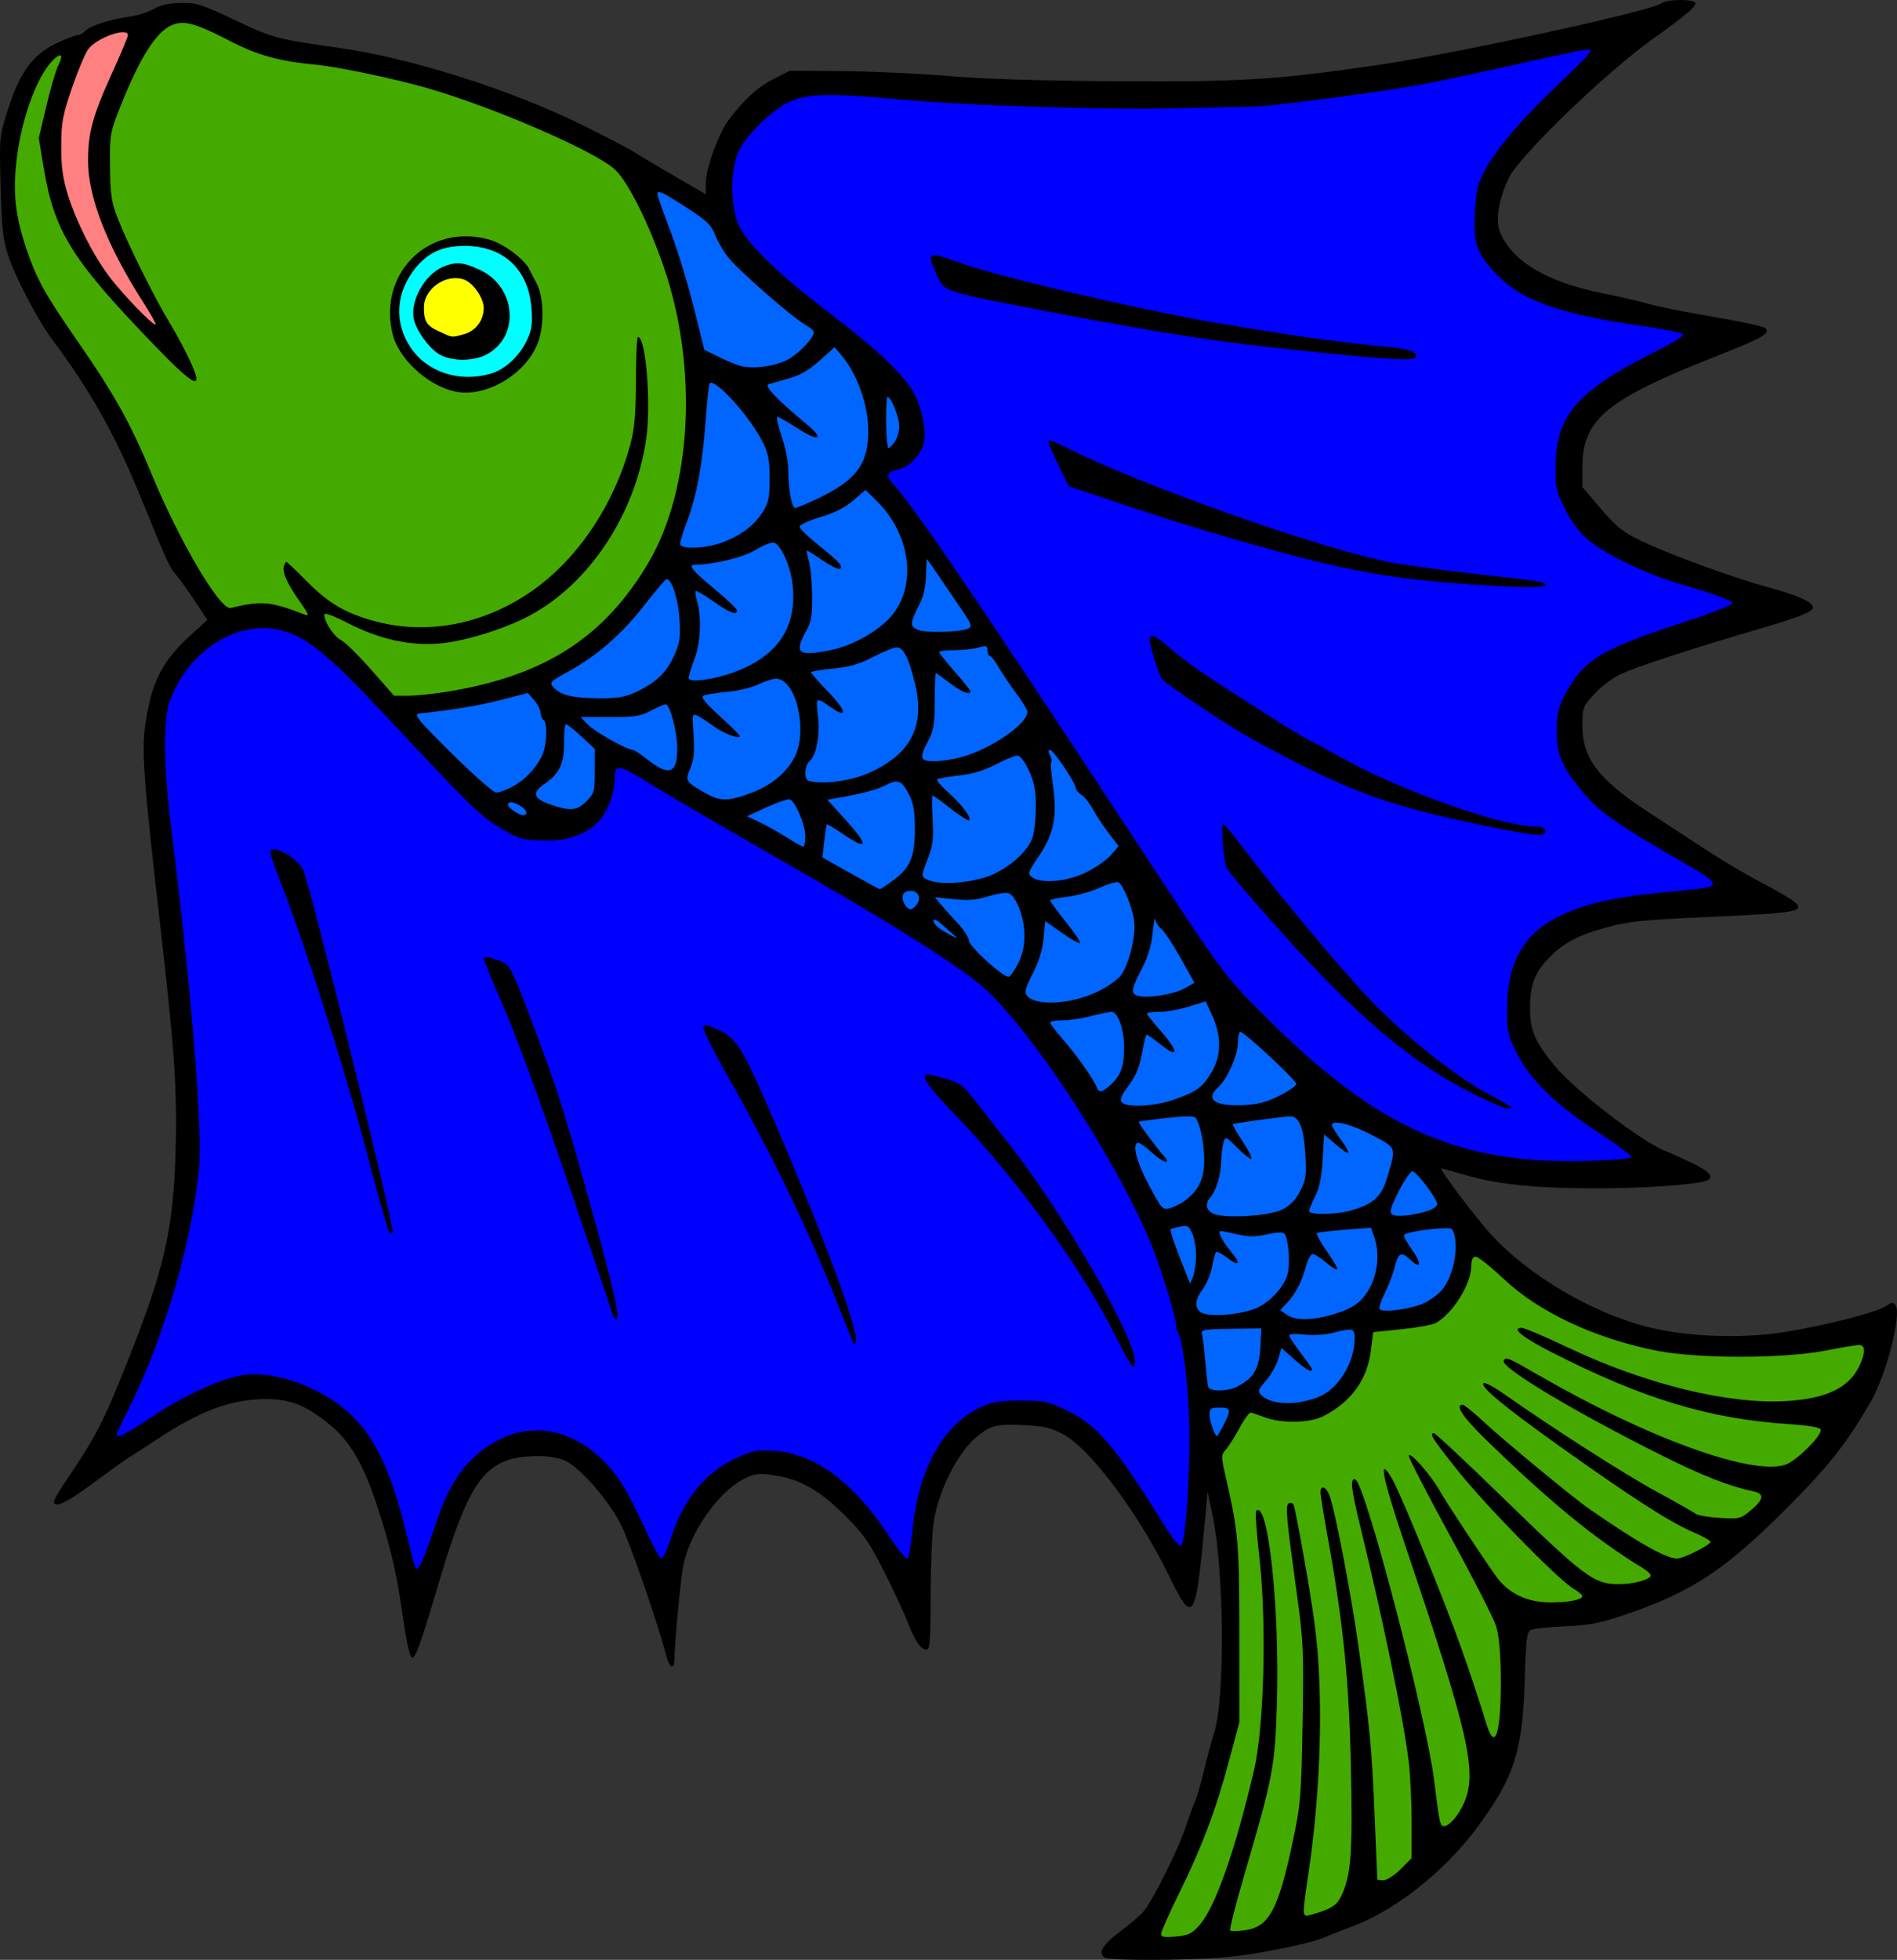 <?xml version="1.0" encoding="UTF-8" standalone="no"?>
<!-- Created with Inkscape (http://www.inkscape.org/) -->

<svg
   version="1.1"
   id="svg1"
   width="888.653"
   height="917.739"
   viewBox="0 0 888.653 917.739"
   sodipodi:docname="25c.svg"
   inkscape:version="1.3.2 (091e20ef0f, 2023-11-25)"
   xmlns:inkscape="http://www.inkscape.org/namespaces/inkscape"
   xmlns:sodipodi="http://sodipodi.sourceforge.net/DTD/sodipodi-0.dtd"
   xmlns="http://www.w3.org/2000/svg"
   xmlns:svg="http://www.w3.org/2000/svg">
  <rect x="0" y="0" width="888.653" height="917.739" fill="#333333" stroke="none"/>
  <defs
     id="defs1" />
  <sodipodi:namedview
     id="namedview1"
     pagecolor="#ffffff"
     bordercolor="#000000"
     borderopacity="0.25"
     inkscape:showpageshadow="2"
     inkscape:pageopacity="0.0"
     inkscape:pagecheckerboard="0"
     inkscape:deskcolor="#d1d1d1"
     showgrid="false"
     inkscape:zoom="0.68835618"
     inkscape:cx="443.08457"
     inkscape:cy="435.09452"
     inkscape:window-width="1920"
     inkscape:window-height="1011"
     inkscape:window-x="0"
     inkscape:window-y="0"
     inkscape:window-maximized="1"
     inkscape:current-layer="layer2" />
  <g
     inkscape:groupmode="layer"
     id="layer2"
     inkscape:label="Layer 1">
    <path
       style="fill:#000000"
       d="m 561.535,973.486 c -3.318,-2.103 -0.899,-6.069 7.542,-12.367 4.61,-3.44 9.486,-7.657 10.835,-9.372 4.713,-5.992 15.951,-28.499 19.422,-38.9 1.925,-5.768 4.013,-11.468 4.641,-12.667 0.627,-1.199 2.467,-7.58 4.087,-14.18 1.621,-6.6 3.769,-14.569 4.773,-17.708 5.111,-15.974 4.766,-74.715 -0.592,-100.959 l -2.45,-12 L 608.818,766 c -4.674,51.085 -5.584,52.532 -17.558,27.908 -13.518,-27.8 -36.123,-58.13 -48.475,-65.039 -5.988,-3.349 -9.094,-4.134 -18.259,-4.616 -13.384,-0.702 -15.98,-0.122 -22.452,5.022 -9.202,7.313 -18.493,25.652 -20.687,40.833 -0.733,5.074 -1.345,20.476 -1.36,34.226 -0.021,20.04 -0.382,25 -1.82,25 -2.758,0 -5.484,-3.899 -8.855,-12.667 -1.692,-4.4 -6.712,-15.2 -11.156,-24 -6.819,-13.502 -9.651,-17.561 -18.14,-26 -11.902,-11.83 -20.915,-17.021 -32.758,-18.865 -7.708,-1.2 -9.308,-1.045 -14.336,1.389 -12.377,5.991 -26.161,25.756 -28.926,41.476 -1.301,7.399 -3.996,36.213 -4.022,43 -0.021,5.572 -2.4,4.38 -3.991,-2 -3.184,-12.772 -16.273,-50.758 -20.711,-60.107 -5.352,-11.275 -19.097,-27.221 -26.486,-30.728 -2.54,-1.205 -7.907,-2.165 -12.104,-2.165 -24.673,0 -32.165,9.342 -46.806,58.363 -9.584,32.089 -11.198,36.543 -13.024,35.935 -0.829,-0.276 -2.543,-7.931 -3.82,-17.066 -2.988,-21.364 -5.361,-31.933 -11.577,-51.555 -6.396,-20.193 -12.798,-31.747 -21.843,-39.423 C 188.341,715.321 180.46,712 168.991,712 c -16.768,0 -31.047,5.321 -52.425,19.535 -4.245,2.823 -9.51,6.226 -11.699,7.563 -2.189,1.337 -9.955,6.887 -17.258,12.333 -12.29,9.165 -18.276,11.951 -18.276,8.504 0,-0.769 2.333,-4.819 5.185,-9 14.12,-20.701 18.055,-28.286 29.189,-56.268 17.282,-43.431 21.515,-61.798 22.587,-98 0.874,-29.515 -0.369,-47.529 -7.635,-110.667 -7.186,-62.438 -8.268,-77.167 -6.568,-89.388 2.792,-20.07 7.908,-30.228 21.354,-42.397 l 7.792,-7.052 -6.13,-9.248 c -3.371,-5.087 -7.332,-10.574 -8.802,-12.195 -2.731,-3.013 -3.74,-5.24 -16.418,-36.26 C 97.959,260.27 86.515,239.939 68.166,215.333 61.69,206.65 51.094,186.336 47.905,176.493 45.439,168.88 44.838,163.394 44.346,144 43.758,120.801 43.778,120.593 47.892,107.815 53.423,90.638 59.339,82.54 70.191,77.293 c 4.505,-2.178 9.081,-3.96 10.17,-3.96 1.089,0 2.699,-0.867 3.579,-1.927 1.965,-2.368 11.794,-5.562 20.727,-6.736 3.667,-0.482 8.755,-2.091 11.308,-3.576 3.095,-1.801 7.314,-2.766 12.667,-2.897 7.268,-0.178 9.663,0.579 25.359,8.02 17.782,8.43 19.861,8.983 49.333,13.133 33.18,4.671 80.075,19.552 113.333,35.963 11,5.428 22.1,11.222 24.667,12.876 2.567,1.654 11.117,6.746 19,11.315 l 14.333,8.308 0.069,-5.573 c 0.084,-6.745 6.01,-23.007 10.597,-29.082 7.392,-9.788 13.454,-15.352 20.871,-19.158 l 7.796,-4 24.667,0.163 c 13.567,0.09 36.067,1.129 50,2.31 17.018,1.442 43.496,2.239 80.667,2.429 57.551,0.293 72.913,-0.685 120.667,-7.684 36.64,-5.37 128.046,-25.27 132.304,-28.803 2.376,-1.972 15.291,-2.114 15.971,-0.175 0.539,1.538 -5.179,6.365 -20.249,17.094 -21.785,15.51 -62.2,54.531 -67.139,64.823 -4.737,9.872 -6.393,19.924 -4.174,25.328 5.612,13.666 21.826,23.389 47.695,28.602 8.576,1.728 18.592,4.056 22.259,5.173 3.667,1.117 17.08,3.784 29.807,5.926 12.727,2.142 23.801,4.555 24.61,5.364 2.448,2.448 -1.093,4.446 -23.75,13.401 -50.818,20.086 -61.902,29.299 -61.971,51.513 l -0.029,9.463 8.661,10.151 c 7.26,8.509 10.303,10.941 18.818,15.036 13.484,6.486 43.194,17.312 60.302,21.975 13.651,3.72 20.219,6.741 20.219,9.298 0,1.984 -6.678,4.575 -27.333,10.605 -28.816,8.412 -55.316,17.082 -62.667,20.503 -3.667,1.706 -9.217,5.88 -12.333,9.275 -5.466,5.953 -5.667,6.483 -5.667,14.935 0,15.207 7.587,25.202 30.481,40.157 8.535,5.576 21.219,13.869 28.186,18.43 6.967,4.561 18.067,11.117 24.667,14.569 6.6,3.452 13.5,7.413 15.333,8.803 6.494,4.923 2.548,5.709 -37.641,7.491 -33.04,1.465 -39.212,2.09 -50.001,5.06 -13.185,3.63 -19.831,7.154 -26.63,14.122 -6.66,6.825 -8.921,12.747 -8.91,23.331 0.011,10.797 2.187,15.913 11.661,27.421 9.43,11.455 40.866,35.603 51.736,39.743 1.715,0.653 7.168,3.102 12.118,5.442 8.895,4.205 11.202,7.187 6.667,8.618 -5.656,1.785 -29.49,3.399 -50.525,3.42 -28.273,0.029 -46.479,-1.765 -61.195,-6.03 C 725.054,605.476 719.661,604 719.296,604 c -1.373,0 16.349,23.457 23.794,31.493 17.452,18.838 46.664,36.026 72.485,42.65 18.229,4.676 43.735,5.703 63.758,2.566 19.041,-2.983 43.394,-9.147 47.963,-12.141 3.053,-2.001 3.78,-2.071 4.798,-0.463 2.846,4.494 -4.451,32.656 -11.72,45.228 -11.099,19.198 -19.414,29.78 -38.34,48.793 -29.529,29.665 -45.139,40.057 -76.034,50.617 -12.238,4.183 -16.985,5.116 -28.667,5.632 -7.7,0.34 -14.98,1.129 -16.179,1.752 -1.842,0.958 -2.279,4.586 -2.83,23.503 -0.979,33.615 -5.06,46.025 -22.983,69.908 -14.875,19.82 -37.614,37.771 -57.208,45.163 -5.94,2.241 -12,4.621 -13.466,5.29 -6.431,2.932 -31.94,8.101 -46,9.321 -18.729,1.626 -54.667,1.735 -57.131,0.174 z"
       id="path1"
       transform="translate(-44.071,-56.858)" />
    <path
       id="path2"
       style="fill:#0066ff"
       d="M 352.894 146.807 C 352.231 146.751 351.999 147.098 351.999 147.76 C 351.999 148.362 354.386 155.186 357.302 162.924 C 362.46 176.613 366.516 190.211 371.542 210.666 L 373.999 220.666 L 381.333 224.26 C 385.367 226.236 390.166 228.128 391.999 228.465 C 398.599 229.678 408.328 228.062 413.804 224.844 C 418.935 221.829 425.333 214.891 425.333 212.342 C 425.333 211.737 423.383 210.114 420.999 208.735 C 415.162 205.357 391.663 184.921 385.974 178.274 C 383.459 175.336 380.409 170.334 379.196 167.159 C 377.317 162.236 375.316 160.3 365.63 154.026 C 357.893 149.014 354.351 146.931 352.894 146.807 z M 435.034 219.422 L 428.032 225.719 C 423.053 230.196 418.859 232.616 413.515 234.098 C 409.382 235.244 405.1 236.481 404.001 236.844 C 401.913 237.535 408.285 244.164 421.892 255.456 C 430.683 262.751 427.764 263.971 417.456 257.309 C 412.939 254.389 408.768 252 408.187 252 C 407.606 252 408.51 256.05 410.196 261 C 411.883 265.95 413.279 272.766 413.298 276.147 C 413.353 285.894 414.894 294.666 416.552 294.666 C 417.39 294.666 422.258 292.66 427.37 290.205 C 445.546 281.481 450.976 273.968 450.81 257.772 C 450.694 246.543 445.548 232.018 438.837 223.979 L 435.034 219.422 z M 377.155 236.112 C 376.904 236.114 376.699 236.189 376.548 236.34 C 376.162 236.726 375.285 244.758 374.597 254.188 C 373.117 274.455 370.404 289.092 365.925 300.993 C 364.133 305.754 362.667 310.48 362.667 311.493 C 362.667 314.271 374.649 313.835 382.732 310.764 C 391.368 307.483 397.593 302.714 401.532 296.362 C 404.14 292.157 404.643 289.586 404.597 280.666 C 404.551 271.77 403.949 268.856 400.97 263.108 C 395.261 252.091 380.921 236.075 377.155 236.112 z M 459.849 242.7 C 459.399 242.682 459.098 248.066 459.181 254.664 C 459.264 261.263 459.749 266.663 460.257 266.664 C 460.765 266.665 462.115 265.333 463.257 263.704 C 464.399 262.074 465.333 258.798 465.333 256.424 C 465.333 252.272 461.535 242.767 459.849 242.7 z M 449.515 286.303 L 443.757 291.237 C 439.874 294.564 434.852 297.1 428.333 299.02 C 423.017 300.586 418.667 302.595 418.667 303.485 C 418.667 304.375 422.477 308.135 427.134 311.84 C 437.118 319.784 439.269 322.137 437.536 323.207 C 436.844 323.635 433.231 321.889 429.505 319.327 C 425.78 316.764 422.465 314.666 422.14 314.666 C 421.815 314.666 422.201 316.916 422.997 319.666 C 423.794 322.416 424.474 329.8 424.509 336.073 C 424.561 345.524 424.065 348.334 421.618 352.481 C 419.995 355.233 418.667 358.652 418.667 360.077 C 418.667 363.158 422.739 363.461 433.601 361.188 C 443.541 359.108 455.295 352.544 461.308 345.713 C 473.825 331.493 470.852 307.139 454.671 291.338 L 449.515 286.303 z M 405.896 310.928 C 404.291 311.115 400.915 312.58 397.802 314.489 C 392.24 317.898 377.905 321.332 369.238 321.332 C 366.195 321.332 368.747 324.379 378.667 332.586 C 384.534 337.44 389.333 341.993 389.333 342.705 C 389.333 345.2 386.05 343.955 378.31 338.526 C 374.017 335.515 370.252 333.304 369.943 333.614 C 369.633 333.924 369.968 336.233 370.689 338.747 C 372.823 346.188 372.226 358.042 369.333 365.653 C 367.867 369.511 366.668 373.437 366.667 374.379 C 366.666 376.702 378.219 375.202 387.999 371.61 C 408.678 364.015 417.788 350.103 415.271 329.957 C 414.199 321.383 409.634 311.511 406.47 310.928 C 406.319 310.9 406.125 310.901 405.896 310.928 z M 478.265 318.67 C 478.119 318.672 477.938 322.122 477.863 326.338 C 477.776 331.141 476.721 335.996 475.034 339.336 C 470.22 348.873 470.137 350.245 474.284 351.854 C 478.272 353.401 494.701 352.863 497.874 351.08 C 499.445 350.198 499.046 348.905 495.681 344 C 493.417 340.7 488.63 333.649 485.046 328.332 C 481.462 323.016 478.411 318.669 478.265 318.67 z M 356.3 328.063 C 355.769 328.097 351.133 333.54 345.999 340.159 C 335.518 353.673 323.701 363.988 310.269 371.348 C 301.536 376.133 301.288 376.407 303.493 378.844 C 306.722 382.411 312.365 383.745 324.667 383.85 C 332.682 383.918 336.816 383.269 341.296 381.237 C 350.957 376.855 356.088 372.13 359.657 364.332 C 362.544 358.027 362.911 355.678 362.388 346.858 C 361.831 337.473 358.733 327.906 356.3 328.063 z M 505.386 359.436 C 504.737 359.449 503.772 359.682 502.343 360.092 C 499.964 360.774 494.864 361.332 491.009 361.332 C 487.154 361.332 483.999 361.717 483.999 362.186 C 483.999 362.655 487.3 366.797 491.333 371.391 C 495.367 375.985 498.667 380.1 498.667 380.538 C 498.667 382.572 494.505 380.917 488.939 376.666 C 485.577 374.1 482.641 372 482.413 372 C 482.186 372 481.984 377.85 481.964 385 C 481.934 395.818 481.43 398.943 478.964 403.614 C 474.573 411.93 474.965 413.336 481.667 413.317 C 484.784 413.308 490.412 412.481 494.175 411.479 C 507.977 407.804 525.333 395.947 525.333 390.194 C 525.333 389.252 522.894 385.223 519.913 381.241 C 516.932 377.258 513.221 371.75 511.667 369 C 510.113 366.25 508.353 364 507.755 364 C 507.157 364 506.667 362.842 506.667 361.426 C 506.667 360.008 506.467 359.415 505.386 359.436 z M 464.155 360 C 462.812 360 457.839 362.019 453.105 364.487 C 446.558 367.899 442.043 369.204 434.249 369.934 C 428.613 370.462 423.999 371.241 423.999 371.666 C 423.999 372.092 427.748 376.343 432.327 381.112 C 440.503 389.626 441.244 393.556 433.687 388.323 C 426.017 383.012 426.236 382.875 427.251 392.35 C 428.236 401.544 426.436 410.759 423.118 413.512 C 422.137 414.327 421.333 416.679 421.333 418.741 C 421.333 421.822 421.985 422.577 424.999 422.979 C 432.531 423.983 443.583 422.188 451.333 418.702 C 470.915 409.893 477.606 396.681 472.636 376.641 C 469.708 364.835 467.245 360 464.155 360 z M 407.548 374.666 C 406.06 374.666 402.331 375.882 399.263 377.368 C 396.195 378.853 389.556 380.433 384.509 380.879 C 379.462 381.326 374.525 382.118 373.536 382.639 C 372.267 383.308 374.512 386.092 381.189 392.125 C 386.387 396.823 390.646 401.074 390.654 401.573 C 390.677 403.226 382.843 400.269 378.386 396.942 C 375.973 395.141 372.708 393.002 371.128 392.188 C 368.281 390.722 368.261 390.801 368.956 401.022 C 369.488 408.831 369.127 412.604 367.466 416.569 C 364.957 422.558 365.13 422.852 374.3 428.135 C 381.43 432.243 385.117 432.208 396.558 427.924 C 405.286 424.656 412.668 418.517 416.263 411.538 C 422.709 399.022 416.953 374.666 407.548 374.666 z M 291.333 381.36 L 278.806 384.588 C 268.258 387.308 256.514 389.263 240.253 391.004 C 237.64 391.284 239.976 394.106 255.695 409.666 C 265.88 419.75 275.24 428 276.493 428 C 277.747 428 280.999 426.855 283.72 425.455 C 289.507 422.479 294.821 417.066 297.847 411.067 C 300.226 406.349 300.758 395.293 298.667 394 C 297.934 393.547 297.333 392.045 297.333 390.663 C 297.333 389.28 295.983 386.621 294.333 384.754 L 291.333 381.36 z M 355.896 386.666 C 355.162 386.666 352.034 388.016 348.946 389.666 C 344.157 392.226 341.331 392.662 329.7 392.629 L 316.068 392.592 L 319.56 396.237 C 322.728 399.543 337.78 408 340.497 408 C 341.113 408 343.878 409.793 346.644 411.983 C 357.506 420.586 361.333 419.372 361.333 407.321 C 361.333 399.613 357.925 386.666 355.896 386.666 z M 309.247 396 C 308.671 396 308.257 399.785 308.327 404.411 C 308.476 414.191 306.147 419.143 299.15 423.938 C 293.045 428.121 293.842 430.82 302.005 433.608 C 311.391 436.813 314.321 436.55 318.769 432.102 C 322.407 428.464 322.667 427.515 322.667 417.862 L 322.667 407.52 L 316.482 401.76 C 313.08 398.592 309.824 396 309.247 396 z M 535.982 408 C 535.019 408 534.994 408.788 535.905 410.491 C 536.639 411.861 536.92 413.302 536.529 413.694 C 536.137 414.085 536.515 419.191 537.37 425.038 C 539.428 439.109 537.698 447.475 530.556 457.998 C 525.576 465.336 525.351 466.048 527.511 467.627 C 531.927 470.856 544.125 469.725 553.068 465.256 C 557.555 463.014 562.764 459.353 564.642 457.122 L 568.056 453.063 L 563.329 446.866 C 560.73 443.457 557.403 438.413 555.937 435.659 C 554.471 432.904 552.085 429.91 550.636 429.004 C 549.186 428.099 547.999 426.695 547.999 425.885 C 547.999 423.557 537.546 408 535.982 408 z M 520.673 410.666 C 519.509 410.666 514.961 412.539 510.566 414.827 C 505.121 417.66 499.589 419.314 493.21 420.014 C 488.061 420.579 483.507 421.384 483.089 421.801 C 482.672 422.219 484.867 424.834 487.97 427.614 C 494.461 433.429 499.321 439.79 498.159 440.952 C 497.721 441.39 493.806 438.956 489.46 435.541 C 485.114 432.127 481.274 429.332 480.927 429.332 C 480.58 429.332 480.594 434.282 480.96 440.332 C 481.509 449.406 481.133 452.617 478.814 458.666 C 475.301 467.829 475.273 467.494 479.667 469.204 C 485.805 471.592 501.42 470 509.54 466.159 C 517.964 462.174 524.993 455.747 527.53 449.709 C 528.529 447.334 529.327 440.789 529.32 435.043 C 529.309 426.856 528.62 423.19 526.048 417.666 C 524.123 413.532 521.923 410.666 520.673 410.666 z M 463.857 422.864 C 462.496 422.894 460.839 423.542 458.581 424.709 C 454.788 426.671 447.897 428.481 436.814 430.424 L 431.628 431.332 L 439.814 440.36 C 451.295 453.02 450.876 455.606 438.698 447.229 C 434.884 444.605 431.599 442.657 431.4 442.897 C 431.2 443.137 430.656 446.717 430.191 450.852 L 429.345 458.37 L 442.339 465.694 C 449.486 469.721 455.697 473.087 456.142 473.174 C 456.586 473.262 459.647 471.275 462.943 468.758 C 470.691 462.842 472.675 457.905 472.63 444.666 C 472.601 436.235 471.967 432.812 469.603 428.332 C 467.57 424.482 466.125 422.814 463.857 422.864 z M 413.892 431.149 C 412.631 431.066 408.051 432.642 403.271 434.827 L 393.999 439.063 L 399.999 441.916 C 403.299 443.486 409.001 446.685 412.667 449.026 C 416.334 451.367 419.783 453.293 420.333 453.307 C 420.883 453.321 421.333 451.122 421.333 448.42 C 421.333 443.203 416.709 432.19 414.099 431.188 C 414.045 431.167 413.976 431.154 413.892 431.149 z M 283.392 432.547 C 283.051 432.547 282.761 432.608 282.544 432.743 C 281.459 433.413 281.957 434.473 284.152 436.161 C 287.64 438.843 290.667 439.402 290.667 437.364 C 290.667 435.558 285.778 432.551 283.392 432.547 z M 567.683 469.965 C 566.313 469.858 562.825 470.897 559.294 472.514 C 555.259 474.362 548.366 476.279 543.978 476.776 C 539.59 477.272 536.003 478.051 536.007 478.506 C 536.011 478.962 539.32 483.474 543.361 488.536 C 547.401 493.597 550.386 498.057 549.995 498.448 C 549.605 498.838 545.777 496.683 541.487 493.659 L 533.689 488.159 L 532.962 496.188 C 532.477 501.533 530.78 507.05 527.886 512.694 C 524.322 519.642 523.837 521.531 525.198 523.172 C 529.252 528.057 545.857 527.13 557.984 521.342 C 562.689 519.096 567.763 515.537 569.261 513.434 C 573.212 507.886 576.388 494.291 575.302 487.573 C 574.251 481.07 570.296 471.419 568.134 470.082 C 568.031 470.019 567.879 469.981 567.683 469.965 z M 470.667 474 C 468.554 474 467.203 474.86 466.907 476.397 C 466.446 478.794 468.768 482.666 470.667 482.666 C 471.221 482.666 472.397 481.796 473.28 480.731 C 475.837 477.651 474.419 474 470.667 474 z M 515.15 474.967 C 513.252 475.014 510.101 475.618 507.099 476.565 C 501.556 478.312 497.694 478.637 490.909 477.922 L 481.999 476.983 L 484.62 480.159 C 486.062 481.905 489.61 485.856 492.505 488.94 C 495.4 492.023 497.861 495.784 497.972 497.295 C 498.188 500.227 514.372 514.901 516.667 514.247 C 517.401 514.037 519.349 511.22 520.999 507.985 C 523.06 503.945 523.99 499.789 523.97 494.717 C 523.938 486.572 520.133 476.479 516.579 475.116 C 516.277 475 515.782 474.952 515.15 474.967 z M 585.046 486.795 C 584.853 486.936 584.45 489.617 584.042 493.616 C 583.415 499.764 581.805 505.089 578.898 510.635 C 574.065 519.854 573.71 522.192 576.999 523.153 C 581.478 524.461 593.807 522.57 598.689 519.827 L 603.609 517.063 L 597.165 505.532 C 593.621 499.19 589.51 493.003 588.029 491.786 C 586.547 490.568 585.248 488.469 585.144 487.12 C 585.124 486.867 585.091 486.763 585.046 486.795 z M 481.823 487.448 C 481.493 487.448 481.333 487.685 481.333 488.155 C 481.333 489.248 483.583 491.447 486.333 493.041 C 491.392 495.974 493.586 496.839 491.267 494.989 C 490.57 494.433 488.051 492.221 485.667 490.073 C 483.711 488.309 482.455 487.447 481.823 487.448 z M 608.876 525.756 L 600.986 528.211 C 596.646 529.562 590.449 530.666 587.214 530.666 C 583.979 530.666 581.333 531.013 581.333 531.438 C 581.333 531.862 584.395 535.73 588.136 540.032 C 596.35 549.475 596.262 552.695 587.97 546.104 C 584.687 543.494 581.672 541.353 581.271 541.346 C 580.87 541.339 579.875 545.228 579.06 549.989 C 577.977 556.311 576.298 560.387 572.835 565.104 C 569.228 570.017 568.466 571.932 569.648 573.114 C 572.085 575.551 584.624 574.934 593.517 571.938 C 604.377 568.279 607.463 566.059 611.675 558.872 C 616.229 551.1 616.328 541.997 611.96 532.477 L 608.876 525.756 z M 564.8 530.666 C 563.698 530.666 559.342 531.566 555.118 532.666 C 550.895 533.766 544.866 534.666 541.72 534.666 C 538.574 534.666 535.999 535.127 535.999 535.69 C 535.999 536.252 538.721 539.822 542.046 543.623 C 548.365 550.847 556.312 562.083 557.745 565.819 C 558.89 568.801 560.335 568.564 564.486 564.717 C 569.137 560.407 570.667 556.072 570.667 547.204 C 570.667 538.879 567.753 530.666 564.8 530.666 z M 625.105 540 C 624.497 540 623.995 542.25 623.987 545 C 623.972 550.808 618.989 562.196 614.855 565.873 C 608.479 571.544 612.872 574.884 626.009 574.356 C 633.209 574.067 637.185 573.066 643.343 569.991 C 647.738 567.796 651.333 565.293 651.333 564.428 C 651.333 562.73 626.928 540 625.105 540 z M 648.388 579.604 C 648.248 579.605 648.105 579.613 647.96 579.625 C 640.662 580.271 622.026 582.863 621.597 583.291 C 621.345 583.543 623.374 587.116 626.105 591.229 C 628.836 595.342 630.73 599.049 630.314 599.465 C 629.897 599.882 626.978 597.644 623.827 594.493 C 618.112 588.777 618.094 588.772 617.181 592.049 C 616.677 593.856 616.205 597.794 616.132 600.801 C 615.98 607.058 613.79 614.363 611.144 617.438 C 608.486 620.527 608.93 623.387 612.333 625.118 C 617.188 627.586 638.326 626.383 644.667 623.278 C 648.396 621.452 650.933 618.861 653.103 614.666 C 655.811 609.431 656.129 607.287 655.595 597.846 C 654.868 584.989 652.738 579.558 648.388 579.604 z M 600.739 579.61 C 598.587 579.592 595.356 579.846 590.667 580.366 C 583.701 581.138 577.777 581.945 577.505 582.159 C 577.088 582.485 584.358 592.376 589.456 598.42 C 592.857 602.452 588.993 601.337 584.03 596.854 C 581.076 594.184 578.061 592 577.329 592 C 574.179 592 576.408 600.903 582.308 611.891 C 588.364 623.17 588.759 623.597 592.241 622.598 C 594.236 622.026 597.336 620.457 599.128 619.112 C 605.608 614.25 608.22 608.78 608.179 600.161 C 608.142 592.439 606.426 583.66 604.333 580.481 C 603.963 579.918 602.891 579.628 600.739 579.61 z M 670.382 582.549 C 668.879 582.502 667.999 582.876 667.999 583.737 C 667.999 584.326 669.873 587.354 672.161 590.465 C 674.45 593.577 676.052 596.391 675.724 596.719 C 675.396 597.047 672.705 595.243 669.745 592.709 L 664.364 588.104 L 663.7 599.743 C 663.231 607.981 662.203 613.014 660.185 616.971 C 658.616 620.046 657.333 623.185 657.333 623.948 C 657.333 625.954 670.489 625.66 677.691 623.493 C 687.346 620.587 691.163 617.138 693.612 609.106 C 698.319 593.673 698.665 594.707 686.663 588.332 C 680.018 584.803 673.689 582.654 670.382 582.549 z M 705.683 605.354 C 704.775 605.343 701.876 609.618 699.239 614.854 C 695.432 622.415 694.81 624.619 696.222 625.567 C 698.166 626.873 706.185 626.056 712.999 623.858 C 715.383 623.089 717.333 621.683 717.333 620.733 C 717.333 618.203 707.617 605.378 705.683 605.354 z M 599.083 630.926 C 598.495 630.931 597.783 631.043 596.884 631.223 C 594.671 631.666 592.644 632.245 592.378 632.51 C 591.952 632.936 595.154 641.969 599.997 654 L 601.609 658 L 602.927 654.666 C 603.652 652.833 604.303 648.582 604.374 645.217 C 604.445 641.853 603.693 637.145 602.704 634.758 C 601.5 631.85 600.849 630.911 599.083 630.926 z M 686.318 631.745 L 674.157 632.69 C 667.47 633.21 661.553 633.9 661.007 634.225 C 660.461 634.55 662.52 638.371 665.585 642.717 C 668.65 647.063 670.86 650.917 670.495 651.282 C 670.131 651.646 667.77 650.181 665.249 648.026 C 662.728 645.871 659.94 644.085 659.052 644.055 C 658.164 644.025 656.75 646.55 655.911 649.666 C 653.914 657.09 651.122 662.52 647.075 666.85 L 643.788 670.368 L 646.857 672.516 C 650.995 675.414 659.249 675.223 669.734 671.985 C 676.016 670.044 679.536 668.028 682.468 664.688 C 688.871 657.395 691.104 645.474 687.825 636.071 L 686.318 631.745 z M 721.978 631.991 C 716.548 631.861 703.225 633.663 701.827 635.061 C 701.401 635.488 703.016 638.573 705.417 641.916 C 710.164 648.526 709.856 651.542 704.909 646.895 C 700.447 642.703 699.169 643.259 697.431 650.163 C 696.577 653.552 694.432 659.181 692.665 662.668 C 690.898 666.156 689.877 669.444 690.394 669.977 C 692.101 671.738 706.095 669.68 711.638 666.852 C 714.632 665.324 718.349 662.464 719.898 660.495 C 725.557 653.3 727.894 638.165 724.232 632.418 C 724.063 632.154 723.231 632.021 721.978 631.991 z M 615.851 633.332 C 614.253 633.332 616.694 638.089 620.864 643.102 C 625.498 648.672 624.672 650.163 619.245 646.024 C 616.63 644.029 614.158 642.73 613.751 643.137 C 613.344 643.544 612.485 646.696 611.841 650.143 C 611.197 653.59 609.154 658.4 607.3 660.831 C 602.774 666.764 603.822 671.622 609.792 672.391 C 615.999 673.19 625.243 672.108 631.581 669.84 C 638.568 667.341 646.225 659.037 647.421 652.663 C 648.492 646.953 647.493 636.293 645.72 634.52 C 644.944 633.744 641.858 633.876 637.57 634.866 C 632.264 636.09 629.1 636.096 623.898 634.895 C 620.175 634.036 616.554 633.332 615.851 633.332 z M 634.954 678.887 L 620.755 679.11 C 607.079 679.324 606.58 679.436 607.247 682.114 C 607.629 683.643 608.305 689.342 608.749 694.78 C 609.194 700.217 609.787 705.416 610.07 706.332 C 610.762 708.58 619.263 708.453 623.734 706.127 C 631.364 702.157 633.88 697.905 634.437 688.045 L 634.954 678.887 z M 675.978 679.477 C 674.594 679.499 672.518 679.961 669.415 680.766 C 664.898 681.938 659.553 682.324 655.103 681.801 C 651.196 681.342 648.002 681.498 648.005 682.149 C 648.008 682.8 650.409 686.495 653.339 690.36 C 656.269 694.225 658.667 697.676 658.667 698.028 C 658.667 699.768 655.81 698.169 650.382 693.391 L 644.388 688.114 L 642.8 693.413 C 641.927 696.326 639.346 700.836 637.066 703.434 C 633.326 707.693 633.122 708.36 634.98 710.217 C 639.558 714.796 651.294 715.146 661.696 711.016 C 671.037 707.308 678.667 694.932 678.667 683.489 C 678.667 680.626 678.284 679.44 675.978 679.477 z M 615.333 716 C 611.268 716 610.667 716.421 610.667 719.27 C 610.667 722.235 613.15 729.332 614.187 729.332 C 614.421 729.332 615.824 726.957 617.306 724.053 C 620.961 716.889 620.744 716 615.333 716 z "
       transform="translate(-44.071,-56.858)" />
    <path
       id="path3"
       style="display:inline;fill:#44aa00"
       d="m 128.964,67.586 c -1.552,0.072 -2.955,0.434 -4.395,1.035 -7.336,3.065 -15.137,15.453 -24.318,38.621 -4.588,11.577 -4.784,12.75 -4.631,27.588 0.139,13.439 0.635,16.714 3.75,24.666 4.604,11.755 17.352,37.339 24.168,48.504 2.91,4.767 7.153,12.672 9.428,17.568 6.802,14.641 2.77,12.996 -16.148,-6.588 C 77.419,178.195 69.449,165.374 64.409,134.674 l -2.16,-13.16 3.57,-15.107 c 1.963,-8.309 4.466,-16.839 5.564,-18.955 2.249,-4.336 1.657,-5.976 -1.279,-3.539 -7.798,6.472 -15.485,26.263 -18.102,46.6 -2.018,15.685 -0.919,26.757 4.18,42.127 4.814,14.513 8.763,21.712 23.789,43.361 17.749,25.573 25.377,39.238 35.285,63.217 12.866,31.137 31.982,63.482 36.838,62.33 14.734,-3.495 18.562,-3.142 35.043,3.223 1.843,0.712 1.291,-0.707 -2.168,-5.574 -6.04,-8.498 -8.627,-13.97 -7.971,-16.863 0.291,-1.283 0.831,-2.332 1.199,-2.332 0.368,0 4.674,4.066 9.568,9.035 10.38,10.538 18.727,15.34 33.014,18.994 23.5,6.01 48.746,1.322 70.525,-13.096 22.43,-14.848 40.344,-41 48.131,-70.268 1.893,-7.115 2.493,-14.164 2.523,-29.666 0.022,-11.183 0.461,-20.334 0.977,-20.334 3.723,0 6.242,31.372 3.838,47.811 -5.165,35.324 -26.619,67.741 -54.756,82.738 -11.783,6.28 -30.806,12.107 -42.457,13.006 -13.905,1.072 -27.926,-2.083 -42.443,-9.553 -6.668,-3.431 -11.119,-5.059 -11.119,-4.066 0,3.474 4.366,10.186 7.775,11.953 1.957,1.014 8.358,7.298 14.225,13.965 l 10.668,12.123 6.666,0.006 c 3.667,0.004 12.066,-0.88 18.666,-1.963 45.365,-7.445 73.371,-25.503 93.984,-60.604 20.219,-34.429 23.152,-91.138 7.133,-137.906 -6.978,-20.373 -16.405,-39.376 -22.611,-45.582 -8.377,-8.377 -56.559,-29.362 -88.506,-38.547 -15.219,-4.375 -41.868,-9.956 -52,-10.889 -16.803,-1.547 -27.351,-4.442 -40,-10.984 -12.376,-6.401 -18.378,-8.803 -23.035,-8.588 z m 134.301,99.93 c 3.352,0.087 6.819,0.618 10.346,1.643 6.623,1.925 16.394,9.316 18.555,14.037 0.706,1.542 2.109,4.247 3.119,6.012 3.201,5.592 3.869,17.769 1.436,26.139 -4.616,15.877 -24.839,28.356 -40.053,24.715 -12.784,-3.06 -25.946,-15.385 -28.703,-26.879 -6.037,-25.165 11.835,-46.275 35.301,-45.666 z m 472.113,477.816 c -1.412,0 -2.054,1.341 -2.074,4.334 -0.057,8.468 -8.607,22.202 -16.637,26.721 -1.467,0.825 -8.667,2.126 -16,2.891 l -13.334,1.389 -1.068,8.666 c -1.671,13.566 -9.27,24.039 -22.248,30.66 -6.351,3.24 -19.424,3.517 -27.35,0.58 -2.933,-1.087 -5.908,-2.109 -6.609,-2.273 -0.702,-0.164 -3.102,3.088 -5.334,7.229 -2.232,4.14 -5.122,8.703 -6.424,10.141 -2.267,2.504 -2.259,3.082 0.199,13.807 5.658,24.682 6.129,30.243 6.141,72.525 l 0.012,41.332 -4.826,18 c -6.187,23.079 -12.694,40.362 -23.32,61.926 -4.677,9.491 -8.506,18.116 -8.506,19.168 0,1.502 1.494,1.77 6.963,1.244 5.98,-0.575 7.566,-1.367 11.238,-5.615 7.256,-8.394 16.444,-34.587 25.273,-72.055 4.825,-20.476 6.053,-69.361 2.518,-100.266 -1.289,-11.271 -1.955,-20.881 -1.479,-21.357 5.548,-5.548 11.055,45.084 9.748,89.623 -0.881,30.022 -1.775,34.755 -15.16,80.336 -4.146,14.119 -7.168,26.041 -6.715,26.494 0.453,0.453 3.624,0.404 7.047,-0.109 11.179,-1.676 15.429,-9.597 22.203,-41.389 3.717,-17.444 4.021,-21.068 4.633,-55.332 0.609,-34.108 0.416,-38.389 -2.76,-61.334 -4.859,-35.103 -5.375,-40.846 -3.754,-41.848 0.767,-0.474 1.794,-0.214 2.283,0.578 0.49,0.792 3.275,15.352 6.188,32.355 4.278,24.972 5.437,35.465 6.033,54.582 0.814,26.108 -1.04,57.214 -5.025,84.305 -3.409,23.168 -3.501,22.106 1.766,20.611 8.613,-2.445 11.281,-4.142 13.357,-8.496 4.642,-9.734 5.399,-19.673 4.561,-59.875 -0.855,-40.987 -3.505,-67.355 -10.873,-108.213 -1.851,-10.267 -3.368,-19.717 -3.371,-21 -0.009,-3.59 2.558,-2.765 4.156,1.334 2.545,6.528 10.096,45.696 13.561,70.332 5.404,38.429 6.284,47.61 7.605,79.334 0.687,16.5 1.269,30.151 1.293,30.334 0.024,0.183 1.316,0.332 2.869,0.332 1.553,0 5.153,-2.329 8,-5.176 l 5.176,-5.176 v -17.191 c 0,-9.456 -0.632,-22.276 -1.404,-28.49 -2.483,-19.978 -12.06,-66.362 -22.697,-109.932 -4.277,-17.518 -4.799,-22.557 -2.248,-21.707 4.535,1.512 33.217,111.06 36.941,141.098 2.462,19.85 2.762,21.242 4.57,21.242 2.56,0 7.095,-5.362 9.602,-11.352 6.024,-14.393 1.885,-32.353 -27.584,-119.668 -10.99,-32.563 -13.119,-43.273 -6.289,-31.648 1.939,3.3 9.865,21.722 17.613,40.938 12.061,29.91 18.117,46.764 26.695,74.312 4.058,13.032 6.856,3.146 6.58,-23.25 -0.113,-10.795 -0.892,-18.934 -2.211,-23.104 -1.12,-3.541 -10.781,-22.462 -21.469,-42.047 -10.688,-19.585 -19.409,-36.489 -19.379,-37.562 0.074,-2.638 10.026,8.525 14.291,16.031 3.359,5.912 18.063,28.264 26.301,39.98 5.711,8.122 14.28,12.421 25.082,12.58 8.613,0.127 15.605,-1.194 15.605,-2.949 0,-0.561 -1.909,-2.147 -4.242,-3.525 -7.123,-4.208 -41.342,-39.147 -54.25,-55.393 -11.907,-14.985 -13.401,-17.344 -10.986,-17.344 0.653,0 14.302,12.751 30.332,28.338 40.415,39.297 44.442,42.328 56.215,42.328 6.997,0 14.932,-2.178 14.932,-4.1 0,-0.645 -1.649,-2.175 -3.666,-3.4 -22.278,-13.539 -43.696,-31.086 -73.951,-60.59 -10.472,-10.212 -14.2,-15.91 -10.408,-15.91 0.72,0 5.37,3.799 10.334,8.441 8.555,8.001 41.207,34.967 48.357,39.938 23.116,16.068 36.448,23.619 41.711,23.621 2.987,0.001 15.623,-6.326 15.623,-7.822 0,-0.611 -3.857,-2.75 -8.572,-4.754 -10.322,-4.387 -29.051,-16.453 -61.971,-39.926 -26.287,-18.743 -37.405,-27.944 -35.775,-29.605 0.559,-0.57 5.059,1.819 10,5.307 21.982,15.513 56.22,37.41 71.26,45.574 9.016,4.894 17.164,9.514 18.107,10.266 0.943,0.752 6.042,1.625 11.332,1.938 9.218,0.545 9.827,0.393 14.619,-3.635 5.934,-4.988 6.343,-7.668 1.334,-8.752 -12.171,-2.634 -23.569,-7.107 -43.668,-17.141 -40.097,-20.017 -74.746,-40.75 -73.537,-44.002 0.785,-2.113 1.994,-1.617 16.426,6.725 50.731,29.324 99.77,47.111 115.535,41.908 5.142,-1.697 17.415,-13.891 16.564,-16.459 -0.351,-1.058 -5.59,-1.953 -15.096,-2.578 -37.275,-2.451 -68.564,-11.948 -111.152,-33.732 -13.683,-6.999 -18.926,-11.311 -13.75,-11.311 1.232,0 10.963,4.142 21.625,9.205 36.294,17.235 75.57,26.808 102.719,25.037 18.108,-1.181 28.466,-6.036 33.363,-15.635 3.309,-6.485 3.426,-10.609 0.303,-10.604 -1.283,0.002 -8.504,1.204 -16.047,2.668 -19.797,3.844 -60.285,3.8 -79.352,-0.086 -28.993,-5.908 -54.677,-18.015 -71.162,-33.543 -6.059,-5.707 -11.936,-10.377 -13.061,-10.377 z"
       transform="translate(-44.071,-56.858)" />
    <path
       style="fill:#ff8080"
       d="M 111.203,198.474 C 94.242,172.039 85.333,149.221 85.333,132.211 c 0,-13.306 2.158,-21.204 11.249,-41.169 C 100.662,82.083 104,74.133 104,73.376 c 0,-4.063 -14.8,1.194 -18.673,6.633 -1.451,2.038 -4.868,10.22 -7.593,18.182 -4.336,12.668 -4.958,16.057 -4.985,27.142 -0.023,9.57 0.726,15.095 3.064,22.601 3.947,12.675 11.59,27.857 19.164,38.066 6.09,8.209 21.068,23.733 21.999,22.802 0.286,-0.286 -2.311,-4.934 -5.772,-10.328 z"
       id="path4"
       transform="translate(-44.071,-56.858)" />
    <path
       id="path5"
       style="fill:#0000ff"
       d="M 788.171 80.002 C 786.432 80.001 772.032 82.969 756.171 86.596 C 740.31 90.224 719.233 94.702 709.333 96.549 C 691.585 99.861 639.497 106.689 631.462 106.758 C 629.191 106.778 613.251 107.124 596.04 107.528 C 560.973 108.35 496.604 106.293 464.513 103.325 C 433.063 100.415 422.146 100.67 413.9 104.51 C 405.94 108.216 394.53 119.162 390.376 127.075 C 386.078 135.263 386.072 154.106 390.364 162.819 C 394.663 171.542 409.357 185.772 431.167 202.332 C 455.437 220.76 468.353 233.06 472.624 241.809 C 476.291 249.32 478.14 259.27 476.835 264.469 C 475.462 269.939 469.597 275.83 464.587 276.77 C 459.47 277.73 458.851 279.575 462.364 283.414 C 472.196 294.16 501.58 337.26 567.757 438 C 618.6 515.398 616.567 512.601 636.648 532.725 C 689.784 585.974 728.523 602.91 791.333 600.352 C 800.133 599.994 807.773 599.299 808.31 598.807 C 808.847 598.315 801.946 593.138 792.976 587.301 C 772.984 574.293 760.558 562.174 754.437 549.717 C 750.364 541.428 750.009 539.706 750.112 528.678 C 750.443 493.535 770.393 479.211 825.581 474.491 C 835.617 473.632 844.542 472.488 845.417 471.948 C 847.925 470.398 845.901 468.446 835.601 462.483 C 799.007 441.297 793.606 437.479 784.306 426.225 C 775.665 415.769 773.333 410.02 773.333 399.174 C 773.333 391.909 774.067 388.385 776.665 383.17 C 785.05 366.344 793.617 360.989 832.333 348.379 C 845.35 344.14 855.804 340.071 855.564 339.336 C 855.09 337.892 848.737 335.563 829.999 329.969 C 814.362 325.301 795.064 315.859 787.441 309.149 C 783.682 305.841 779.727 300.433 777.025 294.909 C 773.079 286.844 772.68 284.923 772.812 274.618 C 773.115 250.84 783.557 239.258 821.654 220.438 C 828.588 217.012 833.192 213.995 832.513 213.321 C 831.865 212.677 822.884 210.917 812.556 209.411 C 775.901 204.064 757.759 197.815 746.612 186.7 C 735.952 176.07 734.237 171.679 734.939 156.813 C 735.4 147.037 736.198 143.333 739.029 137.831 C 744.564 127.072 756.779 112.656 774.757 95.668 C 788.215 82.952 790.738 80.005 788.171 80.002 z M 481.579 176.405 C 483.65 176.359 488.075 177.918 495.999 180.672 C 513.479 186.748 574.787 201.112 609.655 207.301 C 641.384 212.933 671.948 217.272 694.667 219.372 C 704.546 220.284 708.662 221.849 707.239 224.151 C 706.188 225.852 696.592 225.384 662.667 221.979 C 616.587 217.353 592.127 213.656 533.999 202.532 C 485.524 193.254 486.314 193.52 482.835 185.432 C 480.146 179.181 478.917 176.464 481.579 176.405 z M 535.431 263.032 C 536.424 263.14 539.788 264.54 543.552 266.44 C 578.148 283.904 662.114 313.677 694.667 320.022 C 701.634 321.38 718.433 323.721 731.999 325.227 C 765.759 328.974 767.999 329.319 767.999 330.748 C 767.999 332.164 757.396 332.103 733.999 330.555 C 697.044 328.11 676.747 324.533 636.423 313.354 C 610.866 306.269 589.5 299.669 561.999 290.366 L 544.667 284.502 L 539.624 274.071 C 536.851 268.334 534.84 263.383 535.155 263.067 C 535.195 263.027 535.289 263.016 535.431 263.032 z M 168.126 350.989 C 153.924 350.622 139.128 358.984 129.613 373.233 C 126.633 377.695 123.582 384.307 122.78 388.045 C 120.448 398.919 121.098 419.892 124.63 447.881 C 133.559 518.629 139.052 586.6 137.267 604.256 C 133.639 640.138 120.705 683.995 103.833 717.637 C 100.991 723.304 98.667 728.254 98.667 728.637 C 98.667 730.662 103.038 728.484 114.695 720.649 C 128.778 711.183 145.488 703.329 156.392 701.051 C 171.606 697.873 195.666 706.546 209.208 720.088 C 220.372 731.252 227.268 746.052 234.017 773.332 C 238.966 793.338 238.766 792.825 240.646 790.254 C 241.589 788.965 244.259 782.184 246.579 775.186 C 252.784 756.474 257.066 748.325 264.714 740.676 C 282.738 722.652 306.181 722.005 324.794 739.016 C 332.878 746.405 337.369 753.514 346.667 773.655 C 349.967 780.803 353.232 786.693 353.923 786.743 C 354.614 786.792 356.515 782.746 358.146 777.75 C 364.384 758.641 374.072 746.633 388.825 739.729 C 396.642 736.071 398.487 735.725 407.093 736.291 C 425.75 737.518 443.936 750.972 460.128 775.528 C 465.313 783.391 468.801 787.529 469.411 786.541 C 469.949 785.672 470.816 780.393 471.337 774.813 C 474.144 744.78 485.524 724.13 503.999 715.551 C 508.645 713.394 512.707 712.756 521.999 712.717 C 532.822 712.672 534.896 713.091 543.13 716.991 C 557.97 724.019 566.136 733.565 589.732 771.459 C 593.959 778.248 596.58 781.287 597.452 780.414 C 599.324 778.542 601.293 752.108 601.257 729.332 C 601.226 709.666 598.263 683.393 595.734 680.346 C 594.967 679.422 594.672 678.666 595.077 678.666 C 596.327 678.666 589.323 654.659 584.38 642 C 569.113 602.904 526.455 537.509 503.726 518.358 C 490.348 507.087 459.271 487.762 401.636 454.873 C 381.303 443.271 357.777 429.521 349.355 424.317 C 333.223 414.349 332.06 414.205 332.021 422.166 C 331.991 428.244 328.407 437.429 324.458 441.551 C 318.38 447.896 308.975 450.996 297.448 450.454 C 288.446 450.03 286.381 449.398 278.667 444.705 C 268.757 438.678 264.169 434.213 226.986 394.405 C 197.046 362.352 187.257 354.435 174.159 351.688 C 172.172 351.271 170.155 351.041 168.126 350.989 z M 583.829 354.733 C 585.102 354.757 587.384 356.208 590.505 359.028 C 593.161 361.427 599.287 366.211 604.118 369.659 C 613.553 376.391 657.113 404 658.3 404 C 658.694 404 664.189 406.957 670.509 410.571 C 698.363 426.498 747.337 444 764.052 444 C 766.673 444 767.999 444.673 767.999 446 C 767.999 448.862 763.825 448.489 739.333 443.448 C 692.973 433.905 674.63 427.072 630.667 402.967 C 619.37 396.773 590.447 377.464 588.425 374.766 C 586.848 372.662 582.667 359.214 582.667 356.247 C 582.667 355.22 583.066 354.719 583.829 354.733 z M 617.05 442.741 C 617.572 442.781 621.27 447.13 625.267 452.407 C 642.887 475.667 672.564 511.136 686.63 525.743 C 703.299 543.054 726.854 561.665 742.333 569.758 C 747.65 572.538 751.999 575.08 751.999 575.407 C 751.999 577.035 747.362 575.459 736.29 570.071 C 707.183 555.904 681.249 534.336 645.284 494.383 C 631.232 478.773 619.282 464.799 618.728 463.332 C 617.29 459.525 615.915 442.653 617.05 442.741 z M 172.63 454.623 C 176.223 454.86 183.695 459.542 185.989 463.979 C 189.032 469.863 227.999 627.485 227.999 633.909 C 227.999 634.325 227.5 634.666 226.888 634.666 C 226.276 634.666 221.703 618.916 216.728 599.666 C 207.416 563.64 188.682 504.285 177.185 474.375 C 173.599 465.048 170.667 456.798 170.667 456.041 C 170.667 454.959 171.433 454.545 172.63 454.623 z M 271.554 505.032 C 272.519 504.996 274.238 505.379 276.538 506.163 C 283.296 508.465 282.908 507.74 295.72 542 C 305.856 569.107 308.518 577.596 321.417 623.928 C 331.462 660.007 334.75 674.666 332.796 674.666 C 332.312 674.666 331.658 673.917 331.341 673 C 331.024 672.084 326.603 659.034 321.517 644 C 299.368 578.538 287.654 545.997 279.446 527.127 C 274.617 516.025 270.667 506.315 270.667 505.551 C 270.667 505.224 270.975 505.053 271.554 505.032 z M 374.55 536.987 C 375.514 536.89 377.346 537.59 380.866 539.227 C 389.472 543.228 392.367 548.181 409.396 588 C 430.627 637.647 445.925 679.175 444.964 684.557 C 444.475 687.297 444.454 687.299 443.361 684.666 C 442.751 683.2 439.396 674.8 435.902 666 C 422.46 632.149 405.087 596.251 385.075 560.973 C 378.515 549.408 373.339 539.066 373.573 537.991 C 373.704 537.389 373.972 537.045 374.55 536.987 z M 478.794 560 C 479.598 560 483.495 560.941 487.454 562.092 C 493.742 563.92 495.453 565.229 500.972 572.426 C 504.447 576.959 510.996 585.306 515.525 590.977 C 541.447 623.438 577.17 685.237 575.736 695.139 C 575.351 697.795 575.239 697.771 573.165 694.59 C 571.973 692.761 568.472 686.242 565.386 680.104 C 550.222 649.944 519.75 608.175 491.704 579.104 C 478.589 565.509 474.866 560 478.794 560 z "
       transform="translate(-44.071,-56.858)" />
    <path
       id="path6"
       style="fill:#00ffff"
       d="M 261.794 172 C 251.5 172 244.786 175.002 238.763 182.295 C 229.472 193.547 228.564 207.932 236.409 219.581 C 244.179 231.117 258.97 236.012 273.702 231.92 C 280.377 230.067 287.143 223.946 290.747 216.5 C 293.181 211.472 293.565 208.888 293.015 201.2 C 291.714 183.021 279.93 172 261.794 172 z M 258.577 180.147 C 261.432 180.165 264.429 181.157 268.874 183.227 C 285.919 191.163 287.771 214.494 272.021 222.864 C 265.786 226.177 255.284 226.106 249.72 222.713 C 245.018 219.846 239.306 211.963 237.982 206.512 C 235.956 198.176 242.98 185.405 251.562 181.819 C 254.224 180.707 256.357 180.132 258.577 180.147 z "
       transform="translate(-44.071,-56.858)" />
    <path
       style="display:inline;fill:#ffff00"
       d="m 261.665,213.264 c 5.314,-1.476 9.006,-6.481 8.997,-12.198 -0.007,-4.547 -4.814,-11.602 -8.996,-13.202 -8.315,-3.181 -18.999,4.058 -18.999,12.873 0,6.694 1.264,8.692 7.202,11.389 6.49,2.947 5.59,2.861 11.795,1.137 z"
       id="path7"
       transform="translate(-44.071,-56.858)" />
  </g>
</svg>

